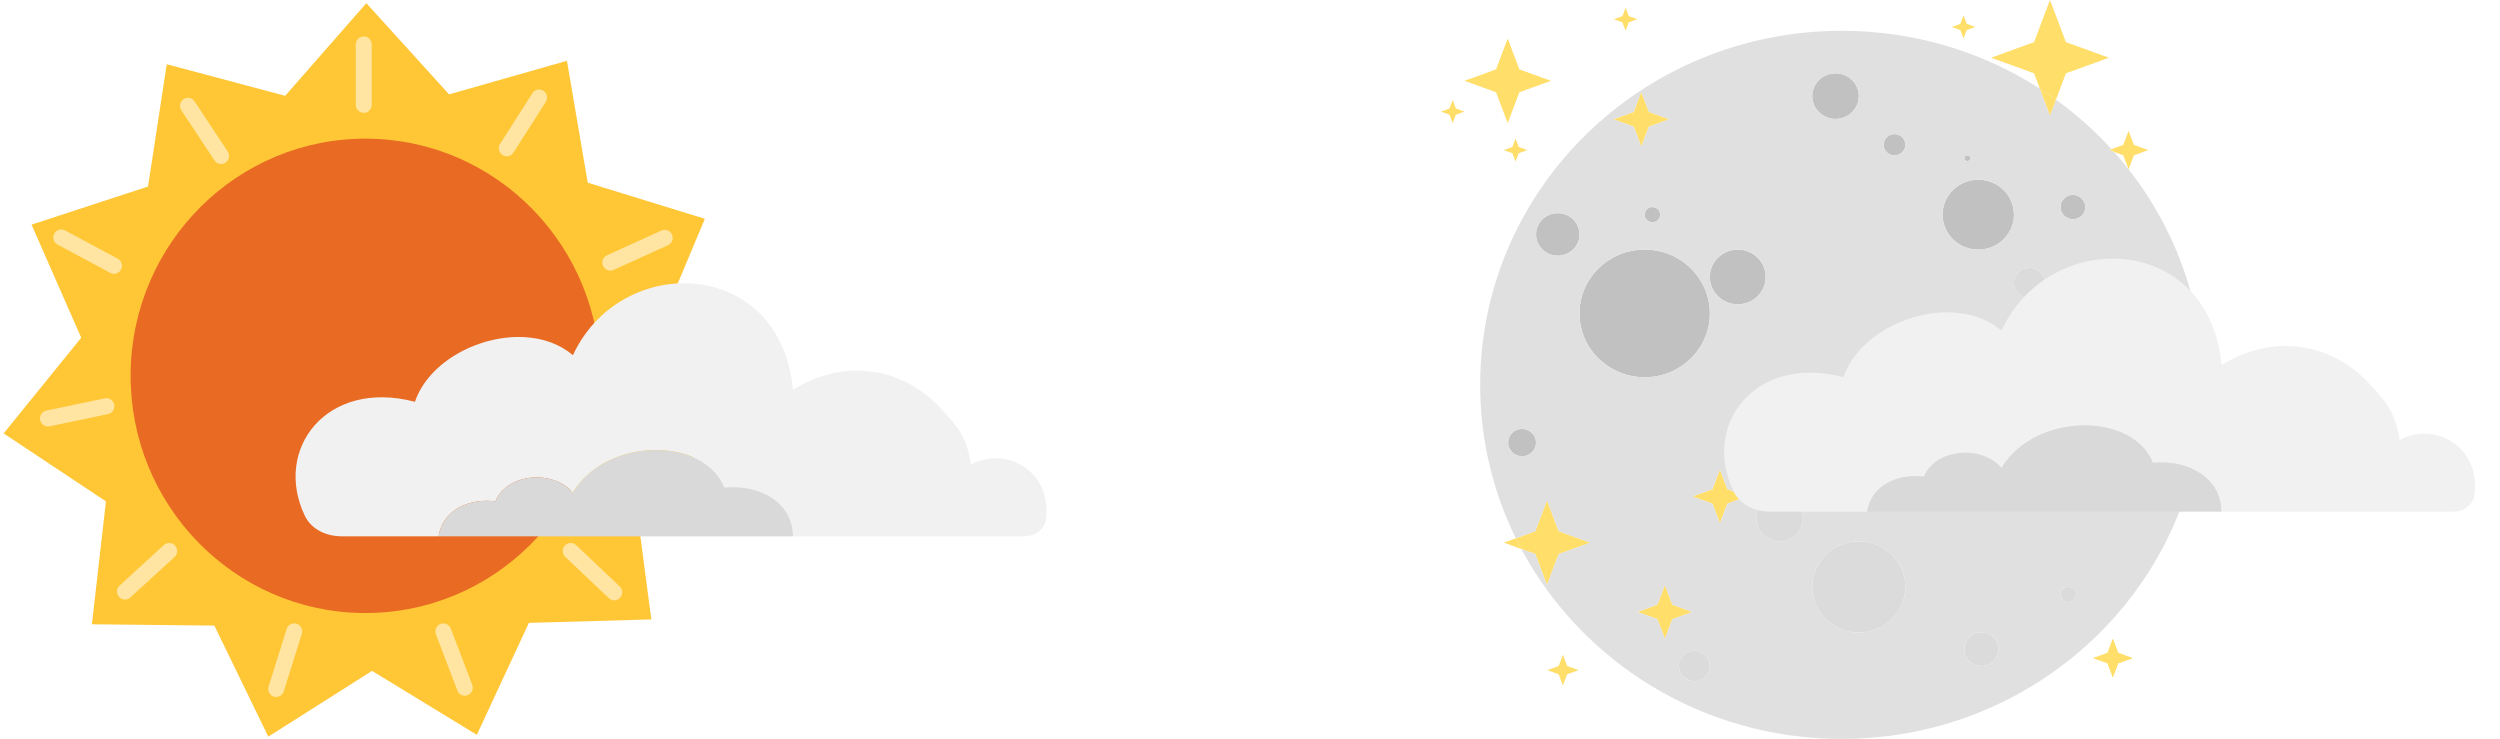 <svg width="203" height="60" viewBox="0 0 203 60" fill="none" xmlns="http://www.w3.org/2000/svg">
<path d="M154.714 47.661C154.714 49.705 153.021 51.363 150.934 51.363C148.846 51.363 147.154 49.705 147.154 47.661C147.154 45.617 148.846 43.959 150.934 43.959C153.021 43.959 154.714 45.617 154.714 47.661Z" fill="#DBDBDB"/>
<path d="M146.398 42.108C146.398 43.131 145.552 43.959 144.508 43.959C143.464 43.959 142.618 43.131 142.618 42.108C142.618 41.086 143.464 40.258 144.508 40.258C145.552 40.258 146.398 41.086 146.398 42.108Z" fill="#DBDBDB"/>
<path d="M162.273 52.72C162.273 53.47 161.653 54.077 160.887 54.077C160.122 54.077 159.501 53.47 159.501 52.72C159.501 51.97 160.122 51.363 160.887 51.363C161.653 51.363 162.273 51.97 162.273 52.72Z" fill="#DBDBDB"/>
<path d="M138.838 25.451C138.838 28.313 136.469 30.633 133.546 30.633C130.624 30.633 128.255 28.313 128.255 25.451C128.255 22.588 130.624 20.268 133.546 20.268C136.469 20.268 138.838 22.588 138.838 25.451Z" fill="#C1C1C1"/>
<path d="M143.374 22.489C143.374 23.716 142.359 24.71 141.106 24.71C139.854 24.71 138.838 23.716 138.838 22.489C138.838 21.263 139.854 20.268 141.106 20.268C142.359 20.268 143.374 21.263 143.374 22.489Z" fill="#C1C1C1"/>
<path d="M128.255 19.034C128.255 19.988 127.465 20.762 126.491 20.762C125.517 20.762 124.727 19.988 124.727 19.034C124.727 18.08 125.517 17.307 126.491 17.307C127.465 17.307 128.255 18.08 128.255 19.034Z" fill="#C1C1C1"/>
<path d="M134.806 17.43C134.806 17.771 134.524 18.047 134.176 18.047C133.829 18.047 133.546 17.771 133.546 17.43C133.546 17.09 133.829 16.813 134.176 16.813C134.524 16.813 134.806 17.09 134.806 17.43Z" fill="#C1C1C1"/>
<path d="M138.838 54.077C138.838 54.759 138.274 55.311 137.578 55.311C136.882 55.311 136.318 54.759 136.318 54.077C136.318 53.396 136.882 52.843 137.578 52.843C138.274 52.843 138.838 53.396 138.838 54.077Z" fill="#DBDBDB"/>
<path d="M124.727 35.939C124.727 36.552 124.219 37.049 123.593 37.049C122.967 37.049 122.459 36.552 122.459 35.939C122.459 35.325 122.967 34.828 123.593 34.828C124.219 34.828 124.727 35.325 124.727 35.939Z" fill="#C1C1C1"/>
<path d="M157.738 39.517C157.738 39.926 157.399 40.258 156.982 40.258C156.564 40.258 156.226 39.926 156.226 39.517C156.226 39.108 156.564 38.777 156.982 38.777C157.399 38.777 157.738 39.108 157.738 39.517Z" fill="#DBDBDB"/>
<path d="M168.573 48.278C168.573 48.619 168.291 48.895 167.943 48.895C167.595 48.895 167.313 48.619 167.313 48.278C167.313 47.937 167.595 47.661 167.943 47.661C168.291 47.661 168.573 47.937 168.573 48.278Z" fill="#DBDBDB"/>
<path d="M150.934 7.806C150.934 8.828 150.088 9.657 149.044 9.657C148 9.657 147.154 8.828 147.154 7.806C147.154 6.784 148 5.955 149.044 5.955C150.088 5.955 150.934 6.784 150.934 7.806Z" fill="#C1C1C1"/>
<path d="M154.714 11.754C154.714 12.231 154.319 12.618 153.832 12.618C153.345 12.618 152.95 12.231 152.95 11.754C152.95 11.277 153.345 10.891 153.832 10.891C154.319 10.891 154.714 11.277 154.714 11.754Z" fill="#C1C1C1"/>
<path d="M163.533 17.43C163.533 18.998 162.236 20.268 160.635 20.268C159.035 20.268 157.738 18.998 157.738 17.43C157.738 15.863 159.035 14.592 160.635 14.592C162.236 14.592 163.533 15.863 163.533 17.43Z" fill="#C1C1C1"/>
<path d="M166.053 22.983C166.053 23.664 165.489 24.217 164.793 24.217C164.097 24.217 163.533 23.664 163.533 22.983C163.533 22.301 164.097 21.749 164.793 21.749C165.489 21.749 166.053 22.301 166.053 22.983Z" fill="#DBDBDB"/>
<path d="M160.005 12.865C160.005 13.001 159.753 13.112 159.753 13.112C159.753 13.112 159.501 13.001 159.501 12.865C159.501 12.729 159.614 12.618 159.753 12.618C159.893 12.618 160.005 12.729 160.005 12.865Z" fill="#C1C1C1"/>
<path d="M169.329 16.813C169.329 17.358 168.878 17.8 168.321 17.8C167.764 17.8 167.313 17.358 167.313 16.813C167.313 16.268 167.764 15.826 168.321 15.826C168.878 15.826 169.329 16.268 169.329 16.813Z" fill="#C1C1C1"/>
<path d="M177.393 27.795C177.393 29.09 176.321 30.14 174.999 30.14C173.677 30.14 172.605 29.09 172.605 27.795C172.605 26.5 173.677 25.451 174.999 25.451C176.321 25.451 177.393 26.5 177.393 27.795Z" fill="#DBDBDB"/>
<path d="M122.425 3.125L123.373 5.634L125.935 6.562L123.373 7.491L122.425 10L121.477 7.491L118.915 6.562L121.477 5.634L122.425 3.125Z" fill="#FFDE6A"/>
<path d="M126.564 43.134L125.616 40.625L124.668 43.134L123.083 43.708C123.227 44.001 123.376 44.291 123.53 44.579L124.668 44.991L125.616 47.5L126.564 44.991L129.126 44.062L126.564 43.134Z" fill="#FFDE6A"/>
<path d="M123.53 44.579C123.376 44.291 123.227 44.001 123.083 43.708L122.106 44.062L123.53 44.579Z" fill="#FFDE6A"/>
<path d="M135.189 47.5L135.792 49.097L137.422 49.688L135.792 50.278L135.189 51.875L134.585 50.278L132.955 49.688L134.585 49.097L135.189 47.5Z" fill="#FFDE6A"/>
<path d="M139.656 38.125L140.259 39.722L141.89 40.312L140.259 40.903L139.656 42.5L139.053 40.903L137.422 40.312L139.053 39.722L139.656 38.125Z" fill="#FFDE6A"/>
<path d="M117.957 8.125L118.216 8.809L118.915 9.062L118.216 9.316L117.957 10L117.699 9.316L117 9.062L117.699 8.809L117.957 8.125Z" fill="#FFDE6A"/>
<path d="M123.063 11.25L123.321 11.934L124.02 12.188L123.321 12.441L123.063 13.125L122.804 12.441L122.106 12.188L122.804 11.934L123.063 11.25Z" fill="#FFDE6A"/>
<path d="M131.998 0.625L132.256 1.309L132.955 1.562L132.256 1.816L131.998 2.5L131.739 1.816L131.04 1.562L131.739 1.309L131.998 0.625Z" fill="#FFDE6A"/>
<path d="M159.44 1.25L159.698 1.934L160.397 2.188L159.698 2.441L159.44 3.125L159.181 2.441L158.483 2.188L159.181 1.934L159.44 1.25Z" fill="#FFDE6A"/>
<path d="M173.273 11.765L172.842 10.625L172.411 11.765L171.456 12.112C171.524 12.186 171.591 12.261 171.659 12.337L172.411 12.61L172.842 13.75L173.273 12.61L174.437 12.188L173.273 11.765Z" fill="#FFDE6A"/>
<path d="M171.456 12.112L171.246 12.188L171.659 12.337C171.591 12.261 171.524 12.186 171.456 12.112Z" fill="#FFDE6A"/>
<path d="M171.566 51.875L171.996 53.016L173.161 53.438L171.996 53.859L171.566 55L171.135 53.859L169.97 53.438L171.135 53.016L171.566 51.875Z" fill="#FFDE6A"/>
<path fill-rule="evenodd" clip-rule="evenodd" d="M149.548 60C165.761 60 178.905 47.128 178.905 31.25C178.905 24.008 176.171 17.392 171.659 12.337L171.246 12.188L171.456 12.112C170.111 10.637 168.614 9.299 166.989 8.122L166.945 8.09L166.46 9.375L165.638 7.199C161.017 4.228 155.488 2.5 149.548 2.5C133.334 2.5 120.191 15.372 120.191 31.25C120.191 35.713 121.23 39.939 123.083 43.708L124.668 43.134L125.616 40.625L126.564 43.134L129.126 44.062L126.564 44.991L125.616 47.5L124.668 44.991L123.53 44.579C128.436 53.746 138.246 60 149.548 60ZM133.546 30.633C136.469 30.633 138.838 28.313 138.838 25.451C138.838 22.588 136.469 20.268 133.546 20.268C130.624 20.268 128.255 22.588 128.255 25.451C128.255 28.313 130.624 30.633 133.546 30.633ZM141.106 24.71C142.359 24.71 143.374 23.716 143.374 22.489C143.374 21.263 142.359 20.268 141.106 20.268C139.854 20.268 138.838 21.263 138.838 22.489C138.838 23.716 139.854 24.71 141.106 24.71ZM160.635 20.268C162.236 20.268 163.533 18.998 163.533 17.43C163.533 15.863 162.236 14.592 160.635 14.592C159.035 14.592 157.738 15.863 157.738 17.43C157.738 18.998 159.035 20.268 160.635 20.268ZM153.832 12.618C154.319 12.618 154.714 12.231 154.714 11.754C154.714 11.277 154.319 10.891 153.832 10.891C153.345 10.891 152.95 11.277 152.95 11.754C152.95 12.231 153.345 12.618 153.832 12.618ZM149.044 9.657C150.088 9.657 150.934 8.828 150.934 7.806C150.934 6.784 150.088 5.955 149.044 5.955C148 5.955 147.154 6.784 147.154 7.806C147.154 8.828 148 9.657 149.044 9.657ZM168.321 17.8C168.878 17.8 169.329 17.358 169.329 16.813C169.329 16.268 168.878 15.826 168.321 15.826C167.764 15.826 167.313 16.268 167.313 16.813C167.313 17.358 167.764 17.8 168.321 17.8ZM159.753 13.112C159.753 13.112 160.005 13.001 160.005 12.865C160.005 12.729 159.893 12.618 159.753 12.618C159.614 12.618 159.501 12.729 159.501 12.865C159.501 13.001 159.753 13.112 159.753 13.112ZM164.793 24.217C165.489 24.217 166.053 23.664 166.053 22.983C166.053 22.301 165.489 21.749 164.793 21.749C164.097 21.749 163.533 22.301 163.533 22.983C163.533 23.664 164.097 24.217 164.793 24.217ZM174.999 30.14C176.321 30.14 177.393 29.09 177.393 27.795C177.393 26.5 176.321 25.451 174.999 25.451C173.677 25.451 172.605 26.5 172.605 27.795C172.605 29.09 173.677 30.14 174.999 30.14ZM150.934 51.363C153.021 51.363 154.714 49.705 154.714 47.661C154.714 45.617 153.021 43.959 150.934 43.959C148.846 43.959 147.154 45.617 147.154 47.661C147.154 49.705 148.846 51.363 150.934 51.363ZM156.982 40.258C157.399 40.258 157.738 39.926 157.738 39.517C157.738 39.108 157.399 38.777 156.982 38.777C156.564 38.777 156.226 39.108 156.226 39.517C156.226 39.926 156.564 40.258 156.982 40.258ZM144.508 43.959C145.552 43.959 146.398 43.131 146.398 42.108C146.398 41.086 145.552 40.258 144.508 40.258C143.464 40.258 142.618 41.086 142.618 42.108C142.618 43.131 143.464 43.959 144.508 43.959ZM167.943 48.895C168.291 48.895 168.573 48.619 168.573 48.278C168.573 47.937 168.291 47.661 167.943 47.661C167.595 47.661 167.313 47.937 167.313 48.278C167.313 48.619 167.595 48.895 167.943 48.895ZM160.887 54.077C161.653 54.077 162.273 53.47 162.273 52.72C162.273 51.97 161.653 51.363 160.887 51.363C160.122 51.363 159.501 51.97 159.501 52.72C159.501 53.47 160.122 54.077 160.887 54.077ZM137.578 55.311C138.274 55.311 138.838 54.759 138.838 54.077C138.838 53.396 138.274 52.843 137.578 52.843C136.882 52.843 136.318 53.396 136.318 54.077C136.318 54.759 136.882 55.311 137.578 55.311ZM123.593 37.049C124.219 37.049 124.727 36.552 124.727 35.939C124.727 35.325 124.219 34.828 123.593 34.828C122.967 34.828 122.459 35.325 122.459 35.939C122.459 36.552 122.967 37.049 123.593 37.049ZM134.176 18.047C134.524 18.047 134.806 17.771 134.806 17.43C134.806 17.09 134.524 16.813 134.176 16.813C133.829 16.813 133.546 17.09 133.546 17.43C133.546 17.771 133.829 18.047 134.176 18.047ZM126.491 20.762C127.465 20.762 128.255 19.988 128.255 19.034C128.255 18.08 127.465 17.307 126.491 17.307C125.517 17.307 124.727 18.08 124.727 19.034C124.727 19.988 125.517 20.762 126.491 20.762ZM133.877 9.097L133.274 7.5L132.671 9.097L131.04 9.688L132.671 10.278L133.274 11.875L133.877 10.278L135.508 9.688L133.877 9.097ZM140.259 39.722L139.656 38.125L139.053 39.722L137.422 40.312L139.053 40.903L139.656 42.5L140.259 40.903L141.89 40.312L140.259 39.722ZM135.792 49.097L135.189 47.5L134.585 49.097L132.955 49.688L134.585 50.278L135.189 51.875L135.792 50.278L137.422 49.688L135.792 49.097Z" fill="#E0E0E0"/>
<path d="M165.638 7.199L166.46 9.375L166.945 8.09C166.518 7.782 166.082 7.485 165.638 7.199Z" fill="#FFDE6A"/>
<path fill-rule="evenodd" clip-rule="evenodd" d="M166.46 0L167.753 3.421L171.246 4.688L167.753 5.954L166.945 8.09C166.518 7.782 166.082 7.485 165.638 7.199L165.167 5.954L161.674 4.688L165.167 3.421L166.46 0Z" fill="#FFDE6A"/>
<path d="M133.274 7.5L133.877 9.097L135.508 9.688L133.877 10.278L133.274 11.875L132.671 10.278L131.04 9.688L132.671 9.097L133.274 7.5Z" fill="#FFDE6A"/>
<path d="M171.566 51.875L171.996 53.016L173.161 53.438L171.996 53.859L171.566 55L171.135 53.859L169.97 53.438L171.135 53.016L171.566 51.875Z" fill="#FFDE6A"/>
<path d="M126.908 53.165L127.253 54.077L128.185 54.415L127.253 54.752L126.908 55.665L126.564 54.752L125.632 54.415L126.564 54.077L126.908 53.165Z" fill="#FFDE6A"/>
<path d="M29.747 0.258L36.465 7.663L46.036 4.936L47.724 14.835L57.235 17.767L53.358 27.016L59.789 34.677L51.577 40.34L52.887 50.297L42.947 50.577L38.72 59.668L30.208 54.475L21.786 59.815L17.405 50.798L7.462 50.691L8.603 40.713L0.295 35.193L6.595 27.422L2.561 18.241L12.02 15.145L13.54 5.218L23.155 7.779L29.747 0.258Z" fill="#FFC736"/>
<path d="M48.738 30.698C48.64 41.334 40.024 49.876 29.494 49.777C18.965 49.677 10.508 40.974 10.607 30.338C10.705 19.702 19.321 11.16 29.851 11.26C40.38 11.359 48.837 20.062 48.738 30.698Z" fill="#E86A23"/>
<path fill-rule="evenodd" clip-rule="evenodd" d="M29.536 2.961C29.893 2.961 30.183 3.253 30.183 3.614V8.51C30.183 8.871 29.893 9.163 29.536 9.163C29.179 9.163 28.89 8.871 28.89 8.51V3.614C28.89 3.253 29.179 2.961 29.536 2.961Z" fill="#FFE5A1"/>
<path fill-rule="evenodd" clip-rule="evenodd" d="M44.124 7.371C44.425 7.567 44.511 7.971 44.318 8.274L41.694 12.391C41.501 12.694 41.101 12.782 40.801 12.586C40.501 12.391 40.414 11.987 40.607 11.684L43.231 7.567C43.424 7.264 43.824 7.176 44.124 7.371Z" fill="#FFE5A1"/>
<path fill-rule="evenodd" clip-rule="evenodd" d="M14.904 8.053C15.201 7.853 15.602 7.934 15.801 8.233L18.494 12.305C18.692 12.604 18.612 13.01 18.315 13.21C18.019 13.411 17.617 13.33 17.419 13.03L14.726 8.959C14.528 8.659 14.607 8.254 14.904 8.053Z" fill="#FFE5A1"/>
<path fill-rule="evenodd" clip-rule="evenodd" d="M4.405 18.976C4.573 18.657 4.964 18.536 5.279 18.706L9.559 21.005C9.875 21.174 9.994 21.569 9.827 21.887C9.659 22.206 9.268 22.327 8.953 22.157L4.673 19.858C4.357 19.689 4.238 19.294 4.405 18.976Z" fill="#FFE5A1"/>
<path fill-rule="evenodd" clip-rule="evenodd" d="M3.262 34.11C3.19 33.757 3.415 33.411 3.764 33.338L8.511 32.346C8.861 32.273 9.203 32.5 9.275 32.853C9.347 33.207 9.123 33.552 8.773 33.625L4.026 34.617C3.677 34.69 3.335 34.463 3.262 34.11Z" fill="#FFE5A1"/>
<path fill-rule="evenodd" clip-rule="evenodd" d="M48.969 21.59C48.823 21.261 48.968 20.874 49.293 20.726L53.714 18.717C54.039 18.569 54.422 18.716 54.568 19.045C54.715 19.373 54.57 19.76 54.244 19.908L49.824 21.917C49.498 22.065 49.115 21.919 48.969 21.59Z" fill="#FFE5A1"/>
<path fill-rule="evenodd" clip-rule="evenodd" d="M50.23 32.867C50.299 32.513 50.638 32.282 50.989 32.351L55.746 33.287C56.097 33.356 56.326 33.699 56.257 34.053C56.189 34.407 55.85 34.638 55.499 34.569L50.741 33.633C50.391 33.564 50.162 33.221 50.23 32.867Z" fill="#FFE5A1"/>
<path fill-rule="evenodd" clip-rule="evenodd" d="M45.869 44.297C46.113 44.034 46.522 44.02 46.783 44.267L50.319 47.616C50.58 47.862 50.593 48.276 50.349 48.539C50.105 48.802 49.696 48.815 49.435 48.569L45.899 45.22C45.638 44.973 45.625 44.56 45.869 44.297Z" fill="#FFE5A1"/>
<path fill-rule="evenodd" clip-rule="evenodd" d="M9.668 48.471C9.428 48.204 9.448 47.791 9.712 47.548L13.304 44.26C13.568 44.018 13.977 44.038 14.217 44.305C14.456 44.572 14.436 44.985 14.172 45.227L10.581 48.516C10.316 48.758 9.907 48.738 9.668 48.471Z" fill="#FFE5A1"/>
<path fill-rule="evenodd" clip-rule="evenodd" d="M35.767 50.663C36.1 50.533 36.474 50.701 36.603 51.037L38.346 55.606C38.474 55.942 38.308 56.32 37.975 56.45C37.642 56.58 37.268 56.412 37.14 56.076L35.396 51.507C35.268 51.17 35.434 50.792 35.767 50.663Z" fill="#FFE5A1"/>
<path fill-rule="evenodd" clip-rule="evenodd" d="M50.23 32.867C50.299 32.513 50.638 32.282 50.989 32.351L55.746 33.287C56.097 33.356 56.326 33.699 56.257 34.053C56.189 34.407 55.85 34.638 55.499 34.569L50.741 33.633C50.391 33.564 50.162 33.221 50.23 32.867Z" fill="#FFE5A1"/>
<path fill-rule="evenodd" clip-rule="evenodd" d="M22.232 56.562C21.891 56.453 21.703 56.086 21.811 55.742L23.275 51.075C23.383 50.731 23.746 50.541 24.086 50.65C24.427 50.759 24.615 51.126 24.507 51.469L23.043 56.137C22.935 56.481 22.572 56.671 22.232 56.562Z" fill="#FFE5A1"/>
<path fill-rule="evenodd" clip-rule="evenodd" d="M33.692 32.625C26.529 30.742 22.162 36.469 24.753 41.884C25.288 43 26.511 43.548 27.749 43.548H35.614C35.902 41.547 37.92 40.426 40.225 40.706C41.186 38.405 44.934 38.125 46.519 40.006C49.257 35.464 57.184 35.464 58.817 39.586C61.988 39.306 64.39 40.987 64.39 43.548H83.174C84.035 43.548 84.835 42.999 84.936 42.145C85.416 38.096 81.498 36.214 78.85 37.736C78.481 35.407 77.733 34.612 76.352 33.117C73.415 29.939 68.703 28.979 64.39 31.645C63.914 26.558 60.775 23.778 57.184 23.142C55.179 22.787 53.033 23.1 51.131 24.054C49.217 25.013 47.55 26.619 46.519 28.845C45.452 27.927 44.08 27.464 42.628 27.378C38.982 27.162 34.826 29.321 33.692 32.625Z" fill="#F1F1F1"/>
<path d="M40.225 40.706C37.92 40.426 35.902 41.547 35.614 43.548H64.39C64.39 40.987 61.988 39.306 58.817 39.586C57.184 35.464 49.257 35.464 46.519 40.006C44.934 38.125 41.186 38.405 40.225 40.706Z" fill="#D9D9D9"/>
<g filter="url(#filter0_d_8_568)">
<path fill-rule="evenodd" clip-rule="evenodd" d="M151.692 32.625C144.529 30.742 140.162 36.469 142.753 41.884C143.288 43 144.511 43.548 145.749 43.548H153.614C153.902 41.547 155.92 40.426 158.226 40.706C159.186 38.405 162.934 38.125 164.519 40.006C167.257 35.464 175.184 35.464 176.817 39.586C179.988 39.306 182.39 40.987 182.39 43.548H201.175C202.035 43.548 202.835 42.999 202.936 42.145C203.416 38.096 199.498 36.214 196.85 37.736C196.481 35.407 195.733 34.612 194.352 33.117C191.415 29.939 186.702 28.979 182.39 31.645C181.914 26.558 178.775 23.778 175.184 23.142C173.179 22.787 171.033 23.1 169.131 24.054C167.217 25.013 165.55 26.619 164.519 28.845C163.451 27.927 162.08 27.464 160.628 27.378C156.982 27.162 152.826 29.321 151.692 32.625Z" fill="#F1F1F1"/>
<path d="M158.226 40.706C155.92 40.426 153.902 41.547 153.614 43.548H182.39C182.39 40.987 179.988 39.306 176.817 39.586C175.184 35.464 167.257 35.464 164.519 40.006C162.934 38.125 159.186 38.405 158.226 40.706Z" fill="#D9D9D9"/>
</g>
<defs>
<filter id="filter0_d_8_568" x="139" y="20" width="63.977" height="23.548" filterUnits="userSpaceOnUse" color-interpolation-filters="sRGB">
<feFlood flood-opacity="0" result="BackgroundImageFix"/>
<feColorMatrix in="SourceAlpha" type="matrix" values="0 0 0 0 0 0 0 0 0 0 0 0 0 0 0 0 0 0 127 0" result="hardAlpha"/>
<feOffset dx="-2" dy="-2"/>
<feGaussianBlur stdDeviation="0.5"/>
<feComposite in2="hardAlpha" operator="out"/>
<feColorMatrix type="matrix" values="0 0 0 0 0 0 0 0 0 0 0 0 0 0 0 0 0 0 0.14 0"/>
<feBlend mode="normal" in2="BackgroundImageFix" result="effect1_dropShadow_8_568"/>
<feBlend mode="normal" in="SourceGraphic" in2="effect1_dropShadow_8_568" result="shape"/>
</filter>
</defs>
</svg>
